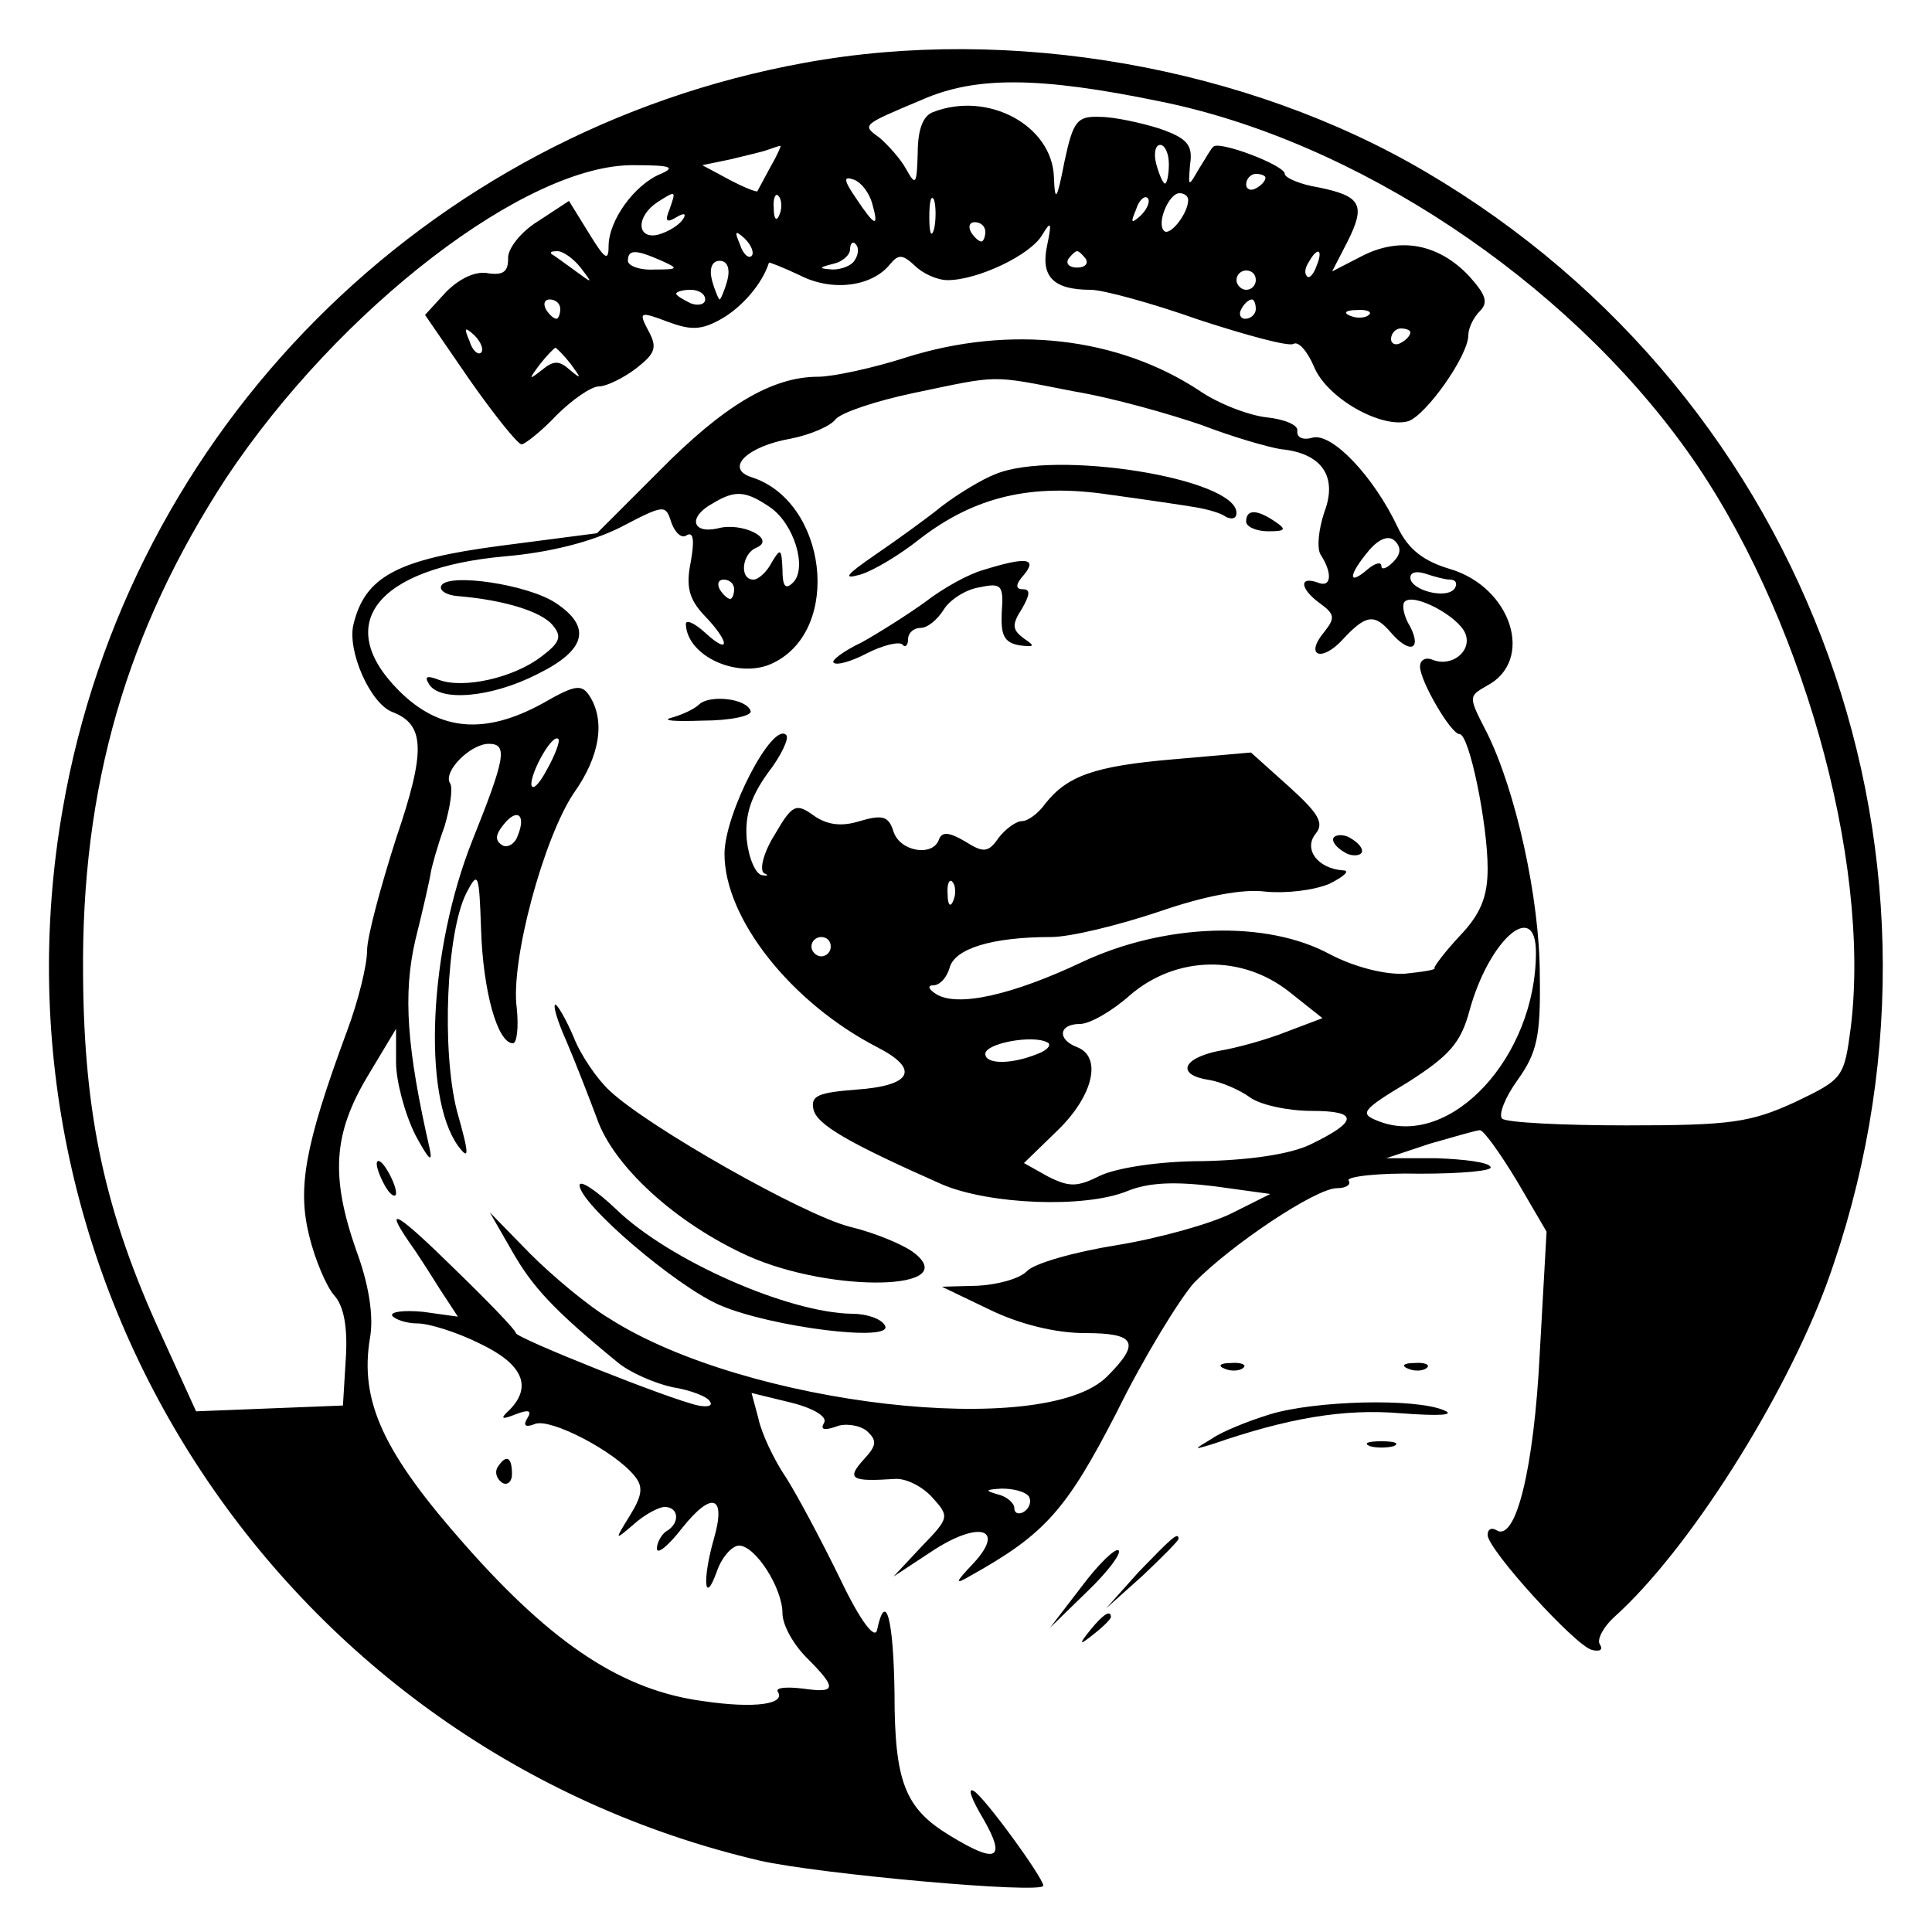 <?xml version="1.0" standalone="no"?>
<!DOCTYPE svg PUBLIC "-//W3C//DTD SVG 20010904//EN"
 "http://www.w3.org/TR/2001/REC-SVG-20010904/DTD/svg10.dtd">
<svg version="1.0" xmlns="http://www.w3.org/2000/svg"
 width="200pt" height="200pt" viewBox="0 0 200 200"
 preserveAspectRatio="xMidYMid meet">

<g transform="translate(0,200) scale(0.1,-0.1)"
fill="#000000" stroke="none">
<path d="M833 1935 c-392 -71 -700 -380 -768 -772 -87 -496 231 -974 721
-1089 61 -14 294 -35 294 -26 0 8 -61 92 -72 98 -7 4 -2 -9 10 -29 24 -42 14
-47 -35 -17 -46 28 -57 55 -57 147 -1 76 -9 108 -18 66 -2 -11 -17 8 -38 52
-19 39 -44 86 -56 105 -13 19 -26 47 -29 62 l-7 26 41 -10 c24 -6 38 -15 34
-21 -4 -7 0 -8 12 -4 9 4 24 2 32 -4 11 -10 11 -15 -3 -30 -18 -20 -13 -23 32
-20 11 1 28 -7 39 -19 18 -20 18 -21 -11 -51 l-29 -31 38 25 c49 33 79 26 45
-11 -20 -21 -20 -23 -3 -13 77 43 99 68 151 169 28 57 65 117 80 134 38 39
126 98 148 98 10 0 15 4 12 8 -2 4 31 8 74 7 43 0 76 3 73 7 -2 5 -28 8 -56 9
l-52 0 45 15 c25 7 48 14 52 14 4 0 21 -24 38 -52 l31 -53 -7 -125 c-6 -121
-25 -197 -45 -184 -5 3 -9 1 -9 -5 0 -15 91 -115 108 -119 8 -2 12 0 8 6 -3 5
4 18 15 28 77 69 176 226 220 345 158 434 -15 916 -415 1151 -185 109 -430
152 -643 113z m368 -40 c203 -41 419 -185 545 -361 118 -165 191 -424 170
-597 -7 -53 -8 -54 -58 -78 -46 -21 -66 -24 -174 -24 -67 0 -125 3 -129 7 -4
4 3 22 16 40 20 28 24 45 23 108 0 80 -25 192 -55 252 -19 37 -19 37 0 48 50
26 26 102 -38 121 -27 8 -43 20 -54 43 -25 53 -68 98 -88 93 -10 -3 -17 0 -16
7 1 6 -13 12 -32 14 -18 2 -50 14 -70 28 -84 55 -195 68 -303 34 -34 -11 -76
-20 -91 -20 -48 0 -98 -30 -165 -98 l-64 -64 -100 -13 c-107 -14 -140 -32
-152 -81 -7 -27 17 -82 40 -91 34 -13 35 -40 4 -131 -16 -50 -30 -102 -30
-116 0 -15 -9 -52 -21 -84 -44 -119 -51 -162 -39 -211 6 -25 18 -53 26 -62 10
-11 14 -33 12 -65 l-3 -49 -76 -3 -76 -3 -36 79 c-58 126 -80 227 -81 372 -2
196 45 357 148 515 117 176 312 326 423 324 37 0 43 -2 27 -9 -27 -11 -54 -48
-54 -75 0 -16 -4 -13 -20 13 l-21 34 -32 -21 c-18 -11 -32 -29 -31 -39 0 -13
-5 -17 -20 -15 -13 3 -30 -5 -44 -19 l-22 -24 46 -67 c26 -37 50 -67 54 -67 3
0 20 13 36 30 16 16 36 30 44 30 8 0 26 9 39 19 19 15 22 21 12 39 -10 19 -9
20 20 9 24 -9 35 -9 56 3 21 12 42 36 49 58 0 1 15 -5 32 -13 33 -17 74 -12
93 11 9 11 13 11 26 -1 8 -8 23 -15 34 -15 31 0 86 26 98 47 9 15 10 13 5 -11
-7 -32 6 -46 45 -46 13 0 64 -14 112 -31 49 -16 93 -28 98 -25 5 3 14 -7 21
-23 13 -33 70 -65 98 -57 19 7 62 68 62 89 0 7 5 18 12 25 9 9 6 17 -11 36
-32 34 -72 41 -111 21 l-31 -16 16 31 c19 38 14 47 -30 56 -19 3 -35 10 -35
14 0 9 -69 35 -74 28 -2 -1 -8 -12 -15 -23 -11 -19 -11 -19 -9 5 3 20 -3 27
-32 37 -19 6 -47 12 -61 12 -24 1 -28 -4 -37 -46 -8 -41 -10 -43 -11 -16 -2
53 -68 89 -125 67 -11 -4 -16 -19 -16 -43 -1 -32 -2 -34 -12 -16 -6 11 -19 25
-27 32 -19 14 -20 13 44 40 55 24 120 24 246 -2z m-403 -67 c-7 -13 -13 -24
-14 -26 -1 -1 -14 4 -29 12 l-28 15 29 6 c16 4 34 8 39 10 6 2 11 4 13 4 1 1
-3 -9 -10 -21z m412 2 c0 -11 -2 -20 -4 -20 -2 0 -6 9 -9 20 -3 11 -1 20 4 20
5 0 9 -9 9 -20z m-307 -41 c7 -25 3 -24 -17 6 -13 19 -13 23 -2 19 8 -3 16
-14 19 -25z m407 27 c0 -3 -4 -8 -10 -11 -5 -3 -10 -1 -10 4 0 6 5 11 10 11 6
0 10 -2 10 -4z m-617 -33 c-5 -12 -3 -14 7 -8 8 5 11 4 7 -2 -4 -6 -15 -13
-26 -16 -22 -5 -23 19 0 34 19 12 19 12 12 -8z m114 -5 c-3 -8 -6 -5 -6 6 -1
11 2 17 5 13 3 -3 4 -12 1 -19z m160 -15 c-3 -10 -5 -4 -5 12 0 17 2 24 5 18
2 -7 2 -21 0 -30z m214 14 c-10 -9 -11 -8 -5 6 3 10 9 15 12 12 3 -3 0 -11 -7
-18z m49 16 c0 -14 -19 -38 -25 -32 -8 8 5 39 16 39 5 0 9 -3 9 -7z m-210 -33
c0 -5 -2 -10 -4 -10 -3 0 -8 5 -11 10 -3 6 -1 10 4 10 6 0 11 -4 11 -10z
m-242 -25 c-3 -3 -9 2 -12 12 -6 14 -5 15 5 6 7 -7 10 -15 7 -18z m107 -4 c-3
-6 -14 -10 -23 -10 -15 1 -15 2 1 6 9 2 17 9 17 15 0 6 3 9 6 5 3 -3 3 -10 -1
-16z m-284 -8 c13 -17 13 -17 -6 -3 -11 8 -22 16 -24 17 -2 2 0 3 6 3 6 0 17
-8 24 -17z m84 7 c18 -8 17 -9 -7 -9 -16 -1 -28 4 -28 9 0 12 8 12 35 0z m439
2 c3 -5 -1 -9 -9 -9 -8 0 -12 4 -9 9 3 4 7 8 9 8 2 0 6 -4 9 -8z m239 -7 c-3
-9 -8 -14 -10 -11 -3 3 -2 9 2 15 9 16 15 13 8 -4z m-610 -15 c-3 -11 -7 -20
-8 -20 -1 0 -5 9 -8 20 -3 12 0 20 8 20 8 0 11 -8 8 -20z m547 0 c0 -5 -4 -10
-10 -10 -5 0 -10 5 -10 10 0 6 5 10 10 10 6 0 10 -4 10 -10z m-570 -20 c0 -5
-7 -7 -15 -4 -8 4 -15 8 -15 10 0 2 7 4 15 4 8 0 15 -4 15 -10z m-150 -10 c0
-5 -2 -10 -4 -10 -3 0 -8 5 -11 10 -3 6 -1 10 4 10 6 0 11 -4 11 -10z m720 0
c0 -5 -5 -10 -11 -10 -5 0 -7 5 -4 10 3 6 8 10 11 10 2 0 4 -4 4 -10z m117 -6
c-3 -3 -12 -4 -19 -1 -8 3 -5 6 6 6 11 1 17 -2 13 -5z m-919 -39 c-3 -3 -9 2
-12 12 -6 14 -5 15 5 6 7 -7 10 -15 7 -18z m962 21 c0 -3 -4 -8 -10 -11 -5 -3
-10 -1 -10 4 0 6 5 11 10 11 6 0 10 -2 10 -4z m-869 -33 c11 -15 11 -16 -1 -6
-11 10 -17 10 -29 0 -14 -11 -14 -10 -2 6 7 9 15 17 16 17 1 0 9 -8 16 -17z
m520 -28 c42 -7 101 -24 133 -35 31 -12 69 -23 82 -25 42 -4 59 -28 45 -65 -6
-18 -8 -37 -4 -44 13 -20 11 -35 -3 -29 -20 7 -18 -7 3 -22 15 -11 15 -15 4
-29 -21 -25 -3 -32 19 -8 24 26 33 27 50 7 19 -22 32 -18 20 6 -7 11 -9 23 -6
26 9 10 56 -15 63 -33 7 -18 -14 -35 -34 -27 -7 3 -13 0 -13 -7 0 -15 32 -70
41 -70 10 0 29 -93 29 -139 0 -29 -7 -47 -29 -70 -15 -16 -27 -32 -26 -33 2
-2 -12 -4 -31 -6 -21 -1 -52 7 -77 20 -66 36 -172 32 -257 -8 -72 -34 -129
-47 -151 -33 -8 5 -9 9 -3 9 7 0 14 8 17 18 5 20 44 32 105 32 20 0 69 12 111
26 49 17 88 24 111 21 20 -2 49 1 66 8 16 8 22 14 14 14 -26 2 -41 22 -28 38
9 11 3 21 -28 49 l-39 35 -80 -7 c-82 -7 -110 -17 -133 -46 -7 -10 -18 -18
-24 -18 -6 0 -17 -8 -24 -17 -11 -16 -16 -16 -35 -4 -17 10 -24 10 -27 2 -6
-18 -40 -13 -47 8 -5 16 -11 18 -35 11 -19 -6 -34 -4 -48 6 -18 13 -22 11 -40
-20 -12 -19 -16 -37 -11 -40 5 -2 4 -3 -2 -2 -7 1 -14 18 -16 37 -2 25 4 44
22 69 14 18 22 36 19 39 -14 15 -64 -81 -64 -123 0 -67 69 -154 158 -200 45
-23 36 -40 -22 -44 -38 -3 -47 -6 -44 -20 3 -16 36 -35 133 -78 49 -21 148
-25 192 -7 22 9 49 10 90 5 l58 -8 -40 -20 c-22 -11 -76 -26 -119 -33 -44 -7
-86 -19 -93 -27 -8 -8 -31 -14 -51 -15 l-37 -1 50 -24 c31 -15 68 -24 98 -24
53 0 58 -10 23 -45 -65 -65 -374 -30 -515 60 -22 13 -59 44 -82 67 l-42 43 23
-40 c21 -37 43 -61 109 -115 13 -11 39 -22 57 -26 19 -3 37 -10 39 -15 3 -4
-2 -6 -12 -4 -29 6 -189 70 -189 75 0 3 -28 32 -62 65 -61 60 -75 68 -49 30 8
-11 22 -33 32 -49 l19 -29 -36 5 c-20 2 -34 0 -32 -4 3 -4 15 -8 26 -8 12 0
41 -9 65 -21 44 -21 54 -44 31 -68 -11 -10 -9 -11 6 -5 13 5 17 4 12 -4 -5 -8
-2 -10 8 -6 16 6 82 -28 103 -54 9 -11 8 -20 -5 -41 -16 -26 -16 -26 4 -9 11
10 26 18 32 18 15 0 16 -17 2 -25 -5 -3 -10 -12 -10 -18 0 -7 12 3 26 21 31
39 46 34 33 -11 -12 -42 -10 -70 3 -34 5 15 16 27 23 27 17 0 45 -44 45 -70 0
-12 11 -32 25 -46 32 -32 31 -37 -4 -32 -17 2 -28 1 -26 -3 9 -13 -23 -18 -77
-10 -83 11 -155 58 -246 161 -85 96 -110 149 -99 215 4 22 -1 55 -14 90 -27
77 -24 121 11 180 l30 50 0 -35 c0 -19 9 -53 20 -75 13 -24 18 -30 15 -15 -24
105 -28 161 -15 217 8 32 15 63 16 70 1 6 7 28 14 47 6 20 9 40 6 45 -8 12 21
41 40 41 20 0 17 -15 -17 -100 -45 -113 -52 -264 -15 -316 12 -16 12 -10 -1
36 -16 63 -11 185 10 226 12 23 13 20 15 -38 2 -64 17 -118 33 -118 4 0 6 16
4 36 -7 49 28 177 59 223 27 38 33 75 16 101 -8 12 -15 11 -48 -8 -60 -33
-107 -29 -149 13 -69 69 -23 127 109 139 47 4 90 15 120 30 46 24 47 24 53 5
4 -11 11 -17 16 -13 7 4 8 -6 4 -28 -5 -25 -2 -38 14 -55 27 -28 27 -42 1 -18
-11 10 -20 14 -20 9 1 -34 56 -58 91 -40 71 35 55 167 -23 192 -28 9 -5 32 41
40 20 4 41 13 46 20 6 7 42 19 80 27 91 19 79 19 166 2z m-314 -120 c25 -17
39 -63 24 -78 -8 -8 -11 -4 -11 14 -1 21 -2 22 -11 7 -5 -10 -14 -18 -19 -18
-15 0 -12 27 3 33 21 9 -15 27 -40 20 -27 -6 -31 12 -5 26 23 14 34 13 59 -4z
m645 -57 c-7 -7 -12 -8 -12 -4 0 5 -7 3 -15 -4 -20 -17 -19 -5 2 20 11 13 21
16 27 10 7 -7 6 -14 -2 -22z m59 -18 c6 0 8 -4 5 -9 -8 -12 -46 -2 -46 11 0 6
7 7 16 4 9 -3 20 -6 25 -6z m-741 -10 c0 -5 -2 -10 -4 -10 -3 0 -8 5 -11 10
-3 6 -1 10 4 10 6 0 11 -4 11 -10z m-194 -187 c-8 -15 -15 -22 -16 -15 0 14
22 53 28 47 2 -2 -3 -16 -12 -32z m-30 -68 c-3 -9 -11 -13 -16 -10 -8 5 -7 11
1 21 14 18 24 11 15 -11z m451 -67 c-3 -8 -6 -5 -6 6 -1 11 2 17 5 13 3 -3 4
-12 1 -19z m603 -54 c0 -108 -88 -203 -162 -175 -21 8 -20 11 30 41 42 27 54
40 63 73 20 74 69 117 69 61z m-730 6 c0 -5 -4 -10 -10 -10 -5 0 -10 5 -10 10
0 6 5 10 10 10 6 0 10 -4 10 -10z m475 -47 l34 -27 -37 -14 c-20 -8 -52 -17
-71 -20 -38 -8 -43 -25 -9 -30 12 -2 31 -10 42 -18 11 -8 40 -14 64 -14 49 0
48 -11 -2 -35 -21 -10 -63 -16 -111 -17 -45 0 -89 -7 -106 -15 -24 -12 -32
-12 -54 -1 l-25 14 35 34 c37 36 46 76 20 86 -21 8 -19 24 3 24 10 0 33 13 52
30 48 41 116 42 165 3z m-261 -64 c-27 -11 -54 -11 -54 0 0 11 49 20 64 12 5
-2 1 -8 -10 -12z m-9 -458 c3 -5 1 -12 -5 -16 -5 -3 -10 -2 -10 4 0 5 -8 12
-17 14 -14 4 -13 5 4 6 12 0 24 -3 28 -8z"/>
<path d="M1030 1509 c-13 -5 -38 -20 -55 -33 -16 -13 -48 -36 -70 -51 -29 -20
-33 -25 -15 -20 14 4 42 21 62 37 57 44 116 58 196 46 37 -5 77 -11 89 -13 12
-2 27 -6 32 -10 6 -3 11 -2 11 4 0 36 -189 66 -250 40z"/>
<path d="M1290 1460 c0 -5 10 -10 23 -10 18 0 19 2 7 10 -19 13 -30 13 -30 0z"/>
<path d="M1018 1410 c-15 -4 -42 -19 -60 -33 -18 -13 -48 -32 -66 -42 -19 -9
-32 -19 -29 -21 3 -3 18 1 35 10 16 8 32 12 36 9 3 -4 6 -1 6 5 0 7 6 12 13
12 7 0 17 8 24 19 6 10 23 21 37 23 23 5 25 2 23 -26 -1 -23 2 -31 18 -34 16
-2 17 -1 5 7 -12 9 -13 14 -2 31 8 14 9 20 1 20 -8 0 -8 5 1 15 14 17 3 19
-42 5z"/>
<path d="M457 1394 c-3 -5 5 -10 16 -11 49 -4 87 -16 99 -30 10 -12 8 -18 -12
-33 -29 -22 -80 -33 -105 -24 -13 5 -16 4 -11 -4 11 -19 65 -14 112 10 51 25
57 49 19 74 -29 19 -110 31 -118 18z"/>
<path d="M724 1271 c-5 -5 -18 -11 -29 -14 -11 -3 4 -4 32 -3 29 0 52 5 50 10
-4 13 -42 17 -53 7z"/>
<path d="M1380 1131 c0 -5 7 -11 15 -15 8 -3 15 -1 15 3 0 5 -7 11 -15 15 -8
3 -15 1 -15 -3z"/>
<path d="M586 923 c9 -21 23 -57 32 -81 17 -49 81 -108 156 -142 87 -39 225
-36 171 4 -11 8 -40 20 -65 26 -48 12 -210 104 -249 141 -13 12 -30 37 -37 55
-8 19 -17 34 -19 34 -3 0 2 -17 11 -37z"/>
<path d="M390 795 c0 -5 5 -17 10 -25 5 -8 10 -10 10 -5 0 6 -5 17 -10 25 -5
8 -10 11 -10 5z"/>
<path d="M600 773 c0 -19 99 -104 145 -124 53 -23 182 -39 171 -21 -4 7 -19
12 -34 12 -66 1 -189 55 -244 108 -21 20 -38 31 -38 25z"/>
<path d="M515 481 c-3 -5 -1 -12 5 -16 5 -3 10 1 10 9 0 18 -6 21 -15 7z"/>
<path d="M1268 583 c7 -3 16 -2 19 1 4 3 -2 6 -13 5 -11 0 -14 -3 -6 -6z"/>
<path d="M1458 583 c7 -3 16 -2 19 1 4 3 -2 6 -13 5 -11 0 -14 -3 -6 -6z"/>
<path d="M1315 536 c-23 -7 -50 -18 -60 -25 -20 -12 -20 -12 0 -6 78 27 136
37 195 32 40 -3 57 -2 45 3 -30 13 -134 10 -180 -4z"/>
<path d="M1418 503 c6 -2 18 -2 25 0 6 3 1 5 -13 5 -14 0 -19 -2 -12 -5z"/>
<path d="M1179 373 l-34 -38 38 34 c20 19 37 36 37 38 0 8 -8 0 -41 -34z"/>
<path d="M1120 358 l-33 -43 38 37 c22 21 36 40 33 43 -3 3 -20 -13 -38 -37z"/>
<path d="M1129 313 c-13 -16 -12 -17 4 -4 9 7 17 15 17 17 0 8 -8 3 -21 -13z"/>
</g>
</svg>
